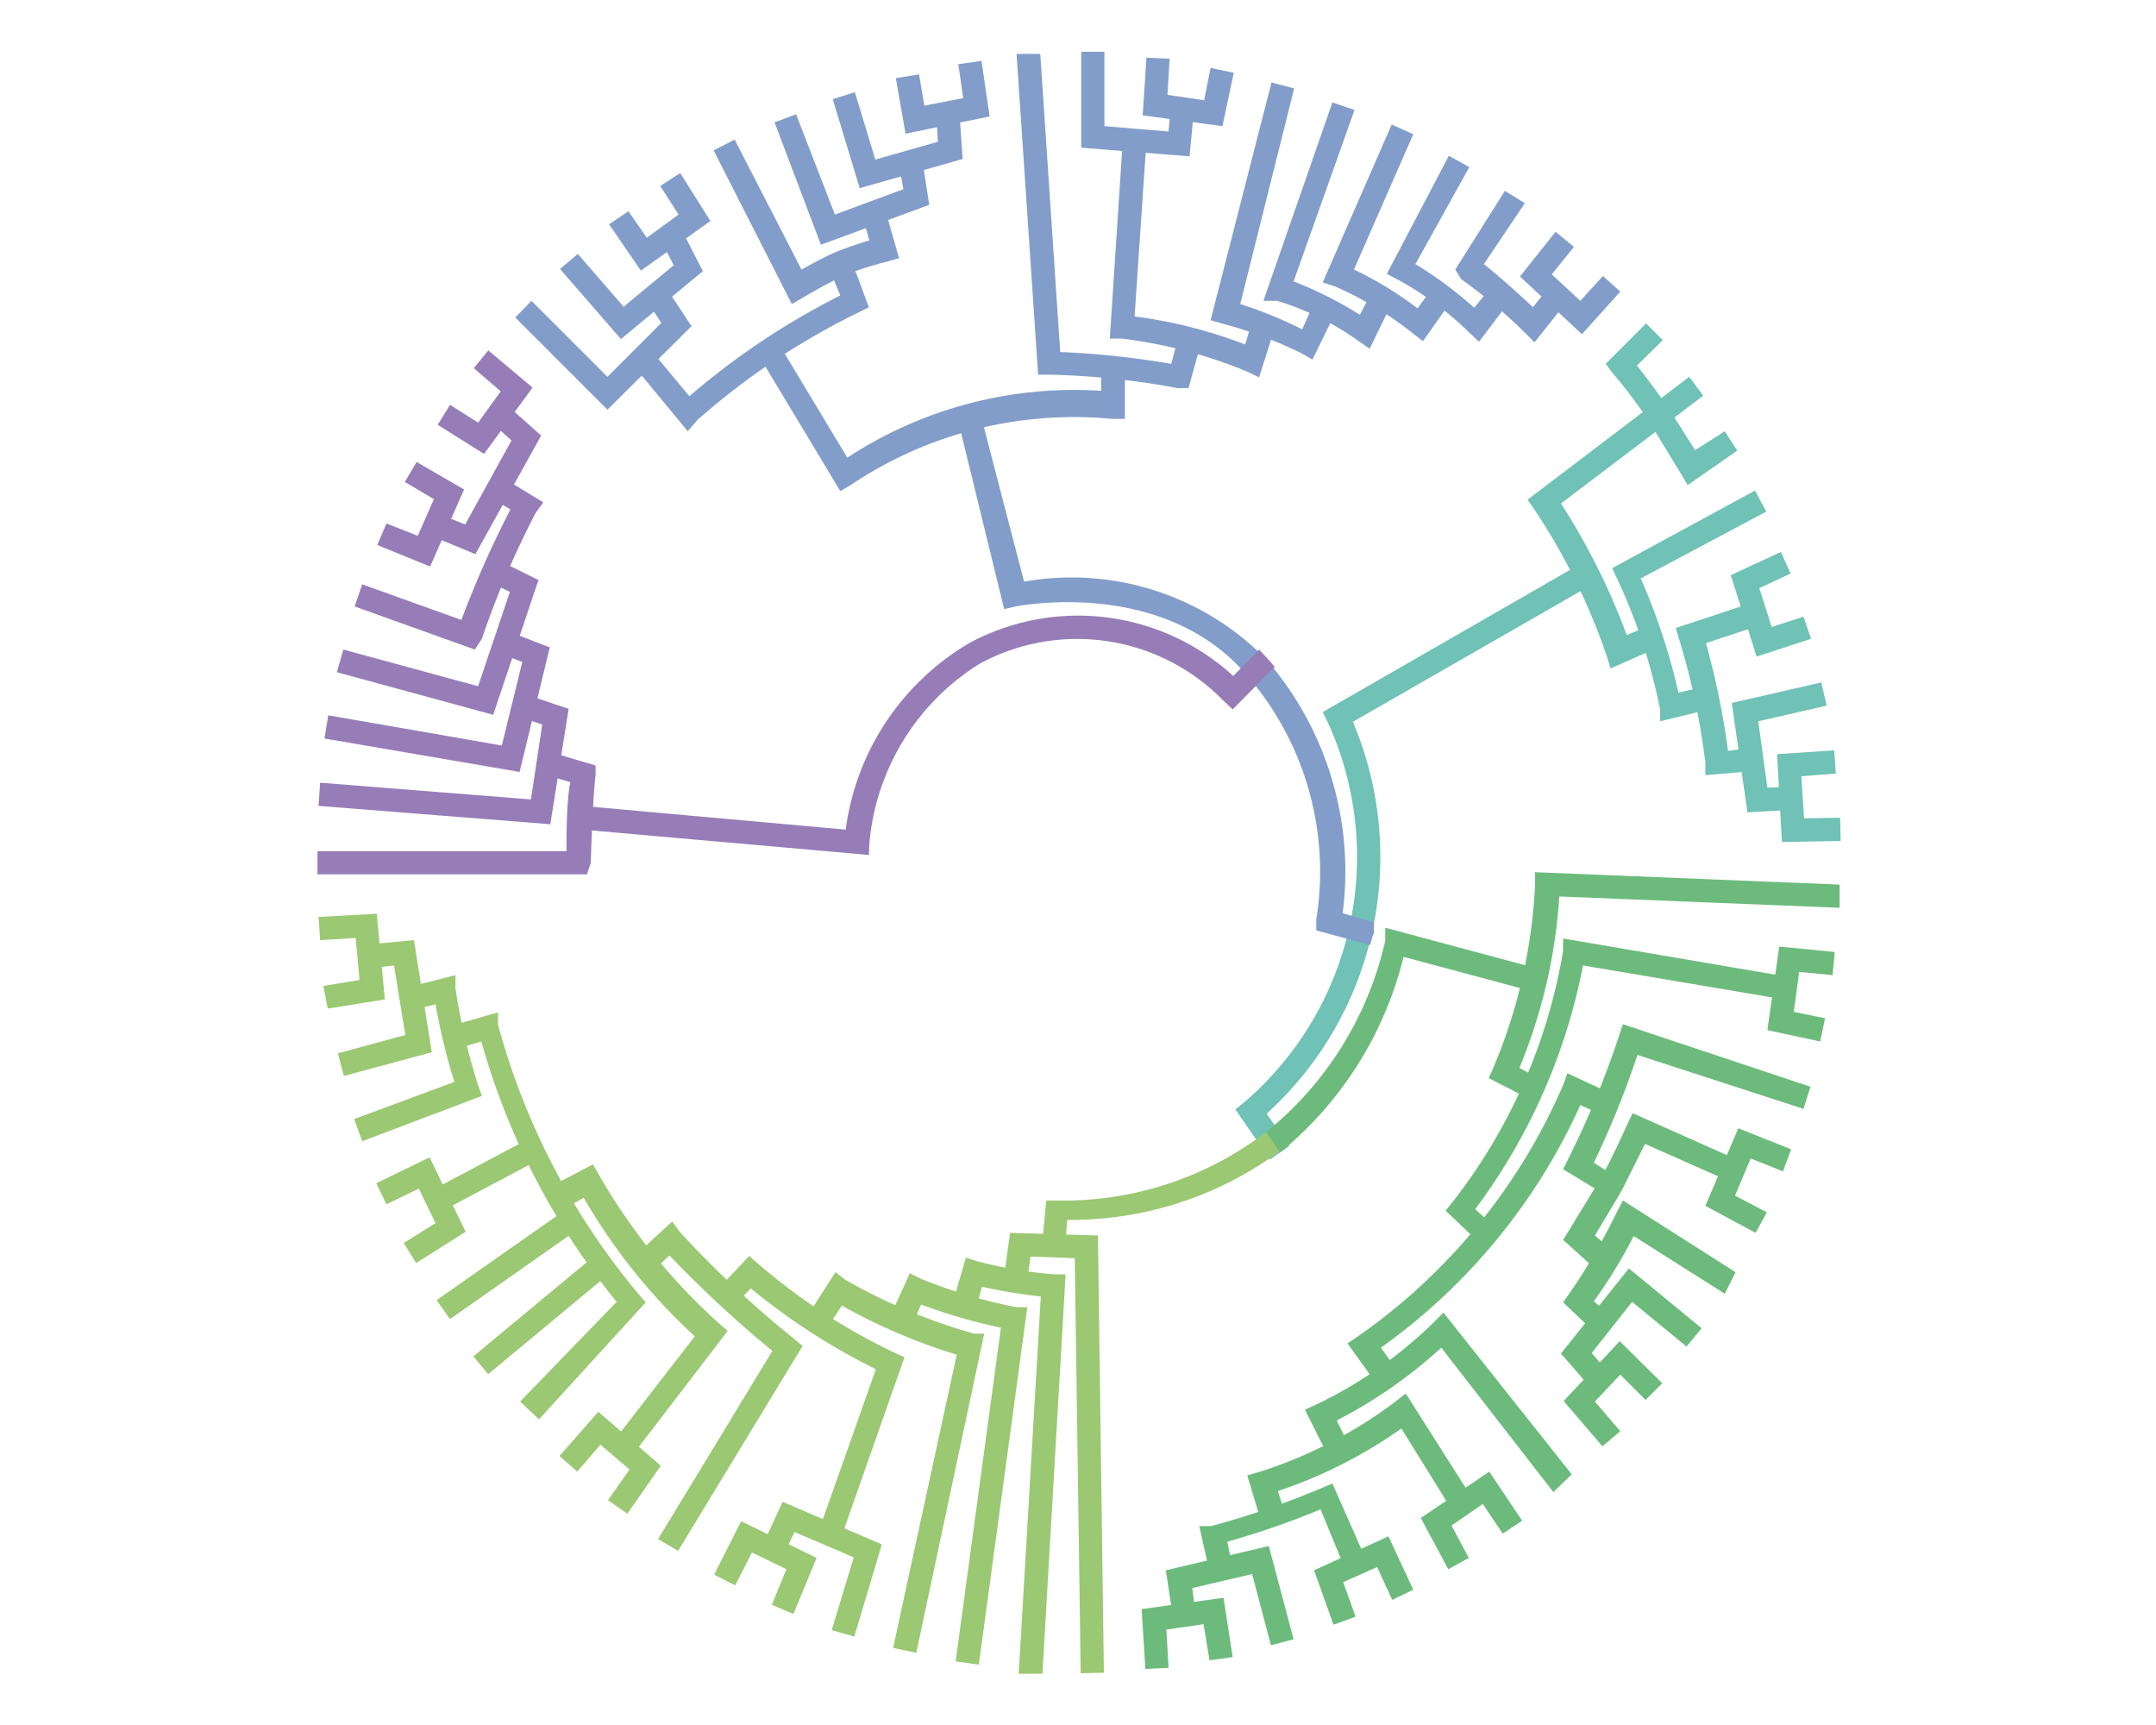 <svg xmlns="http://www.w3.org/2000/svg" viewBox="0 0 40 32"><defs><style>.cls-1{fill:#6fc2b5;}.cls-2{fill:#9bc872;}.cls-3{fill:#6cbb7c;}.cls-4{fill:#829dc9;}.cls-5{fill:#967db8;}</style></defs><g id="Camada_2" data-name="Camada 2"><path class="cls-1" d="M31.31,9l-.11-.19-.61-1a9,9,0,0,0-.68-.9l-.12-.16L30.54,6l.31.31-.48.47c.13.17.36.46.58.79.11.16.35.55.5.78L32,8l.23.36Z"/><path class="cls-1" d="M29.88,12.4l-.07-.23a11.73,11.73,0,0,0-1.35-2.73l-.12-.17,3-2.28.26.35-2.64,2a12.46,12.46,0,0,1,1.22,2.44l.39-.16.17.4Z"/><path class="cls-1" d="M30.8,13.38l0-.22a10.67,10.67,0,0,0-.8-2.43l-.09-.19L32.56,9.1l.21.39-2.33,1.24a11.66,11.66,0,0,1,.7,2.12l.42-.1.1.42Z"/><polygon class="cls-1" points="32.59 12.18 32.11 10.67 33.04 10.24 33.22 10.64 32.64 10.91 32.87 11.63 33.46 11.44 33.6 11.85 32.59 12.18"/><path class="cls-1" d="M31.64,14.38l0-.23a13.3,13.3,0,0,0-.49-2.3l-.06-.2,1.42-.47.14.42-1,.33a14.6,14.6,0,0,1,.41,2l.44-.06.06.43Z"/><polygon class="cls-1" points="32.42 15.07 32.13 13.04 33.79 12.66 33.89 13.09 32.62 13.38 32.79 14.61 33.26 14.59 33.29 15.02 32.42 15.07"/><polygon class="cls-1" points="33.06 15.62 32.97 13.99 34.03 13.92 34.06 14.35 33.42 14.4 33.47 15.18 34.14 15.17 34.15 15.6 33.06 15.62"/><path class="cls-1" d="M23.56,21.51l-.64-.93.15-.12a6,6,0,0,0,1.56-7.07l-.09-.18,4.8-2.76.22.38L25.1,13.39a6.43,6.43,0,0,1-1.6,7.27l.42.6Z"/><path class="cls-2" d="M19.76,23.15l-.43,0,.08-.88h.21A6.18,6.18,0,0,0,23.49,21l.26.35a6.55,6.55,0,0,1-3.95,1.28Z"/><path class="cls-2" d="M10,26.33,9.65,26l1.79-1.85a13.33,13.33,0,0,1-2.51-4.83l-.44.13-.12-.42.87-.25,0,.23a13.14,13.14,0,0,0,2.61,5l.13.15Z"/><polygon class="cls-2" points="6.08 18.71 6 18.29 6.67 18.18 6.6 17.4 5.94 17.44 5.91 17.01 6.99 16.95 7.14 18.54 6.08 18.71"/><polygon class="cls-2" points="6.38 19.96 6.27 19.54 7.52 19.2 7.31 17.91 6.87 17.96 6.83 17.52 7.68 17.44 8.01 19.52 6.38 19.96"/><polygon class="cls-2" points="7.72 23.43 7.49 23.06 8.08 22.69 7.77 22.05 7.17 22.34 6.98 21.95 7.97 21.47 8.64 22.85 7.72 23.43"/><polygon class="cls-2" points="11.64 28.08 11.28 27.83 11.68 27.26 11.14 26.8 10.71 27.3 10.38 27.01 11.1 26.19 12.26 27.19 11.64 28.08"/><polygon class="cls-2" points="14.72 29.94 14.32 29.77 14.59 29.11 13.95 28.8 13.64 29.41 13.25 29.21 13.75 28.22 15.15 28.9 14.72 29.94"/><polygon class="cls-2" points="15.85 30.36 15.43 30.24 15.84 28.89 14.74 28.42 14.54 28.84 14.15 28.66 14.52 27.86 16.36 28.65 15.85 30.36"/><path class="cls-2" d="M6.72,21.17l-.15-.41,1.86-.69a11.72,11.72,0,0,1-.35-1.44l-.35.09-.11-.42.83-.21,0,.24a11.34,11.34,0,0,0,.42,1.8l.07.2Z"/><rect class="cls-2" x="8" y="21.58" width="2.02" height="0.43" transform="translate(-9.17 6.77) rotate(-27.97)"/><rect class="cls-2" x="7.96" y="23.25" width="2.91" height="0.43" transform="translate(-11.77 9.66) rotate(-35.06)"/><rect class="cls-2" x="8.59" y="24.18" width="2.91" height="0.43" transform="translate(-13.27 12.04) rotate(-39.69)"/><polygon class="cls-2" points="20.05 31.04 19.94 23.34 19.12 23.31 19.06 23.73 18.63 23.67 18.74 22.87 20.37 22.92 20.48 31.03 20.05 31.04"/><path class="cls-2" d="M19.34,31.05l-.44,0,.41-7a9.8,9.8,0,0,1-1.09-.18l-.13.44-.42-.12.25-.86.22.07a8.15,8.15,0,0,0,1.42.24l.21,0Z"/><path class="cls-2" d="M18.16,30.88l-.43-.06.84-6.19a10.15,10.15,0,0,1-1.48-.43l-.17.39-.4-.18.36-.79.2.1a9.57,9.57,0,0,0,1.78.53l.2,0Z"/><path class="cls-2" d="M17,30.66l-.43-.09,1.18-5.44a10.76,10.76,0,0,1-2.13-.91l-.26.39L15,24.38l.5-.78.18.14a10.62,10.62,0,0,0,2.39,1l.19,0Z"/><path class="cls-2" d="M15.6,28.54l-.41-.14,1.06-3a12,12,0,0,1-2.32-1.5l-.26.27-.31-.3.54-.57.16.14a11.31,11.31,0,0,0,2.55,1.66l.17.08Z"/><path class="cls-2" d="M12.58,28.77l-.37-.22,2.12-3.49a21.71,21.71,0,0,1-1.91-1.77l-.29.27-.29-.32.63-.58.14.19a19.09,19.09,0,0,0,2.14,2l.14.12Z"/><path class="cls-2" d="M11.73,27l-.35-.26,1.51-1.95a10.91,10.91,0,0,1-2.06-2.57l-.38.21L10.24,22,11,21.6l.11.19a11.19,11.19,0,0,0,2.23,2.76l.16.14Z"/><polygon class="cls-3" points="21.25 30.96 21.18 29.85 22.7 29.64 22.87 30.74 22.44 30.8 22.33 30.13 21.64 30.23 21.68 30.94 21.25 30.96"/><path class="cls-3" d="M23.75,21.38,23.49,21a6.34,6.34,0,0,0,2.21-3.55l0-.24,2.8.75-.11.42-2.35-.63A6.78,6.78,0,0,1,23.75,21.38Z"/><path class="cls-3" d="M28.38,20.39,27.62,20l.08-.18a9.9,9.9,0,0,0,.78-3.41v-.23l5.65.23,0,.43-5.2-.21a10,10,0,0,1-.74,3.18l.42.23Z"/><polygon class="cls-3" points="33.77 19.32 32.79 19.11 33.01 17.56 34.04 17.66 34 18.09 33.38 18.03 33.28 18.77 33.86 18.89 33.77 19.32"/><path class="cls-3" d="M27.39,23l-.57-.54.12-.15A10.33,10.33,0,0,0,29,17.64l0-.23,4.11.7-.07.42-3.67-.62a11.07,11.07,0,0,1-2,4.52l.29.27Z"/><path class="cls-3" d="M29.69,22.11,29,21.69l.09-.18a17.2,17.2,0,0,0,.95-2.3l.07-.21,3.48,1.16-.13.41-3.08-1a17.25,17.25,0,0,1-.81,2l.35.22Z"/><path class="cls-3" d="M29.61,23.55,29,23l.1-.16s.47-.77.61-1,.49-1,.49-1l.09-.19,2,.89-.17.39-1.6-.71-.41.82c-.1.19-.38.64-.52.88l.36.31Z"/><polygon class="cls-3" points="29.73 26.83 29.01 25.99 30.05 24.88 30.84 25.66 30.53 25.97 30.06 25.5 29.59 26 30.06 26.55 29.73 26.83"/><polygon class="cls-3" points="29.51 25.74 28.96 25.11 30.22 23.53 31.57 24.64 31.29 24.98 30.28 24.15 29.53 25.1 29.84 25.46 29.51 25.74"/><polygon class="cls-3" points="32.57 22.87 31.64 22.37 32.25 20.93 33.23 21.32 33.08 21.73 32.48 21.49 32.19 22.18 32.78 22.49 32.57 22.87"/><path class="cls-3" d="M25.53,25.66,25,24.92l.18-.12A11,11,0,0,0,29,20.13l.08-.22.84.39-.18.39-.42-.19A11.17,11.17,0,0,1,25.62,25l.27.38Z"/><path class="cls-3" d="M28.82,27.68,26.74,25a8.83,8.83,0,0,1-1.94,1.35l.23.47-.39.19-.43-.86.2-.09a8.1,8.1,0,0,0,2.19-1.53l.18-.18,2.38,3Z"/><polygon class="cls-3" points="26.87 29.11 26.36 28.16 27.63 27.3 28.24 28.21 27.88 28.45 27.51 27.9 26.93 28.3 27.25 28.9 26.87 29.11"/><polygon class="cls-3" points="24.74 30.14 24.38 29.13 25.76 28.5 26.22 29.49 25.83 29.68 25.55 29.07 24.92 29.35 25.15 29.99 24.74 30.14"/><path class="cls-3" d="M29.56,24.69,29,24.16l.12-.17A11.58,11.58,0,0,0,30,22.48l.11-.21L32.2,23.6,32,24l-1.69-1.07a9.44,9.44,0,0,1-.74,1.21l.31.26Z"/><polygon class="cls-3" points="23.58 30.52 23.23 29.2 22.12 29.46 22.18 29.93 21.76 29.99 21.63 29.13 23.54 28.68 24 30.41 23.58 30.52"/><path class="cls-3" d="M22.44,29.16l-.19-.85.22,0a15.57,15.57,0,0,0,2.06-.71l.19-.08.64,1.45-.39.17L24.5,28a15.41,15.41,0,0,1-1.73.6l.09.44Z"/><path class="cls-3" d="M23.39,28.2l-.25-.83.21-.06A8.45,8.45,0,0,0,25.89,26l.19-.15,1.22,1.92-.37.23L26,26.5a8.8,8.8,0,0,1-2.29,1.16l.13.42Z"/><polygon class="cls-4" points="11.52 6.29 10.39 4.99 10.72 4.71 11.57 5.69 12.5 4.92 12.26 4.46 12.64 4.25 13.04 5.03 11.52 6.29"/><polygon class="cls-4" points="11.27 7.6 9.56 5.89 9.86 5.58 11.27 6.99 12.27 5.99 12 5.58 12.36 5.34 12.83 6.05 11.27 7.6"/><polygon class="cls-4" points="11.89 5.02 11.3 4.16 11.66 3.92 12 4.41 12.59 3.98 12.25 3.45 12.62 3.21 13.18 4.1 11.89 5.02"/><polygon class="cls-4" points="15.95 3.49 15.45 1.84 15.86 1.71 16.24 2.96 17.4 2.63 17.37 2.11 17.8 2.08 17.86 2.95 15.95 3.49"/><polygon class="cls-4" points="15.23 4.54 14.37 2.27 14.77 2.12 15.49 3.98 16.76 3.51 16.68 3.03 17.11 2.96 17.24 3.8 15.23 4.54"/><polygon class="cls-4" points="16.8 2.48 16.62 1.45 17.05 1.38 17.15 1.96 17.87 1.82 17.78 1.19 18.21 1.13 18.36 2.16 16.8 2.48"/><polygon class="cls-4" points="22.07 2.9 20.06 2.74 20.06 0.96 20.49 0.96 20.49 2.34 21.68 2.44 21.72 2 22.15 2.05 22.07 2.9"/><polygon class="cls-4" points="22.68 2.34 21.2 2.14 21.27 1.07 21.7 1.09 21.66 1.76 22.34 1.86 22.46 1.26 22.89 1.35 22.68 2.34"/><path class="cls-4" d="M14.69,5.64,13.24,2.79l.39-.2L14.87,5c.2-.11.5-.27.65-.33s.46-.17.61-.21L16,4l.42-.12.26.91-.21.06a6.69,6.69,0,0,0-.79.25c-.16.07-.62.32-.78.42Z"/><path class="cls-4" d="M12.76,8l-1-1.21.33-.28.7.84a13.85,13.85,0,0,1,2.8-1.87L15.39,5l.41-.16.32.86-.18.09a13.29,13.29,0,0,0-3,2Z"/><path class="cls-4" d="M15.59,9.11,14.08,6.6l.37-.22,1.27,2.11a7.68,7.68,0,0,1,4.71-1.24V6.77h.44v1l-.25,0A7.42,7.42,0,0,0,15.78,9Z"/><path class="cls-4" d="M22.05,7.2l-.2,0a14.62,14.62,0,0,0-2.38-.25h-.21L18.86,1l.44,0,.37,5.53a16.11,16.11,0,0,1,2.06.22l.12-.45.42.11Z"/><path class="cls-4" d="M23.36,7l-.23-.11a8.79,8.79,0,0,0-2.33-.61l-.21,0,.24-3.66.44,0-.22,3.25a8.92,8.92,0,0,1,2.05.52l.17-.54.41.14Z"/><path class="cls-4" d="M24.35,6.67l-.21-.12A8,8,0,0,0,22.67,6l-.21-.06,1.13-4.41.42.11-1,4a8,8,0,0,1,1.15.47l.2-.45.4.17Z"/><path class="cls-4" d="M25.41,6.47l-.2-.14a5.14,5.14,0,0,0-1.52-.75l-.25,0,1.28-3.68.41.14L24,5.22a7.2,7.2,0,0,1,1.23.62l.22-.42.38.19Z"/><path class="cls-4" d="M26.4,6.33l-.18-.14a6.43,6.43,0,0,0-1.46-.88l-.22-.07,1.28-2.93.4.18L25.12,5a6.82,6.82,0,0,1,1.18.72l.27-.37.35.24Z"/><path class="cls-4" d="M27.44,6.34l-.17-.16a6,6,0,0,0-1.35-1l-.19-.1,1.15-2.19.38.21-1,1.8a7.15,7.15,0,0,1,1.09.81l.32-.39.33.28Z"/><path class="cls-4" d="M28.47,6.35l-.17-.17a9.45,9.45,0,0,0-1.19-1L27,5l.92-1.46.37.23L27.53,4.9c.19.15.53.44.91.8l.28-.35.33.27Z"/><polygon class="cls-4" points="29.35 6.2 28.2 5.13 28.86 4.3 29.2 4.58 28.79 5.09 29.32 5.58 29.74 5.12 30.06 5.41 29.35 6.2"/><path class="cls-4" d="M25.42,17.53l-1-.27,0-.2a5.56,5.56,0,0,0-1.31-4.56c-1.57-1.8-4.24-1.25-4.27-1.25l-.21.05-.87-3.56.42-.1L19,10.79a5.05,5.05,0,0,1,4.48,1.43,6,6,0,0,1,1.43,4.72l.58.17,0,.2C25.46,17.37,25.42,17.53,25.42,17.53Z"/><polygon class="cls-5" points="8.98 8.42 8.12 7.88 8.35 7.51 8.87 7.84 9.29 7.26 8.79 6.83 9.06 6.5 9.88 7.19 8.98 8.42"/><polygon class="cls-5" points="7.98 10.51 7 10.11 7.17 9.71 7.75 9.94 8.05 9.26 7.51 8.94 7.73 8.57 8.61 9.08 7.98 10.51"/><polygon class="cls-5" points="8.82 10.28 8 9.94 8.16 9.54 8.63 9.73 9.49 8.17 9.11 7.83 9.4 7.51 10.04 8.08 8.82 10.28"/><path class="cls-5" d="M8.81,12.05l-2.23-.8.14-.41,1.84.66a18.92,18.92,0,0,1,.91-2.05l-.34-.2.23-.37.72.44-.14.19a16.66,16.66,0,0,0-1,2.34Z"/><polygon class="cls-5" points="9.15 13.26 6.25 12.47 6.37 12.05 8.87 12.73 9.46 10.98 9.06 10.79 9.26 10.4 9.99 10.76 9.15 13.26"/><polygon class="cls-5" points="9.64 14.32 6.02 13.7 6.09 13.27 9.31 13.83 9.69 12.28 9.29 12.13 9.45 11.72 10.2 12.01 9.64 14.32"/><polygon class="cls-5" points="10.21 15.29 5.91 14.95 5.94 14.52 9.85 14.83 10.06 13.44 9.64 13.3 9.78 12.89 10.55 13.15 10.21 15.29"/><path class="cls-5" d="M10.89,16.22h-5v-.43h4.62c0-.32,0-.93.07-1.28l-.43-.13.12-.41.78.23,0,.18c-.05.33-.09,1.62-.09,1.63Z"/><path class="cls-5" d="M16.12,15.86l-5.43-.48,0-.44,5,.45A4.73,4.73,0,0,1,18,11.92a4.26,4.26,0,0,1,4.88.62l.48-.49.15.16.14.16-.78.79L22.7,13a3.79,3.79,0,0,0-4.52-.69,4.37,4.37,0,0,0-2.05,3.33Z"/></g></svg>